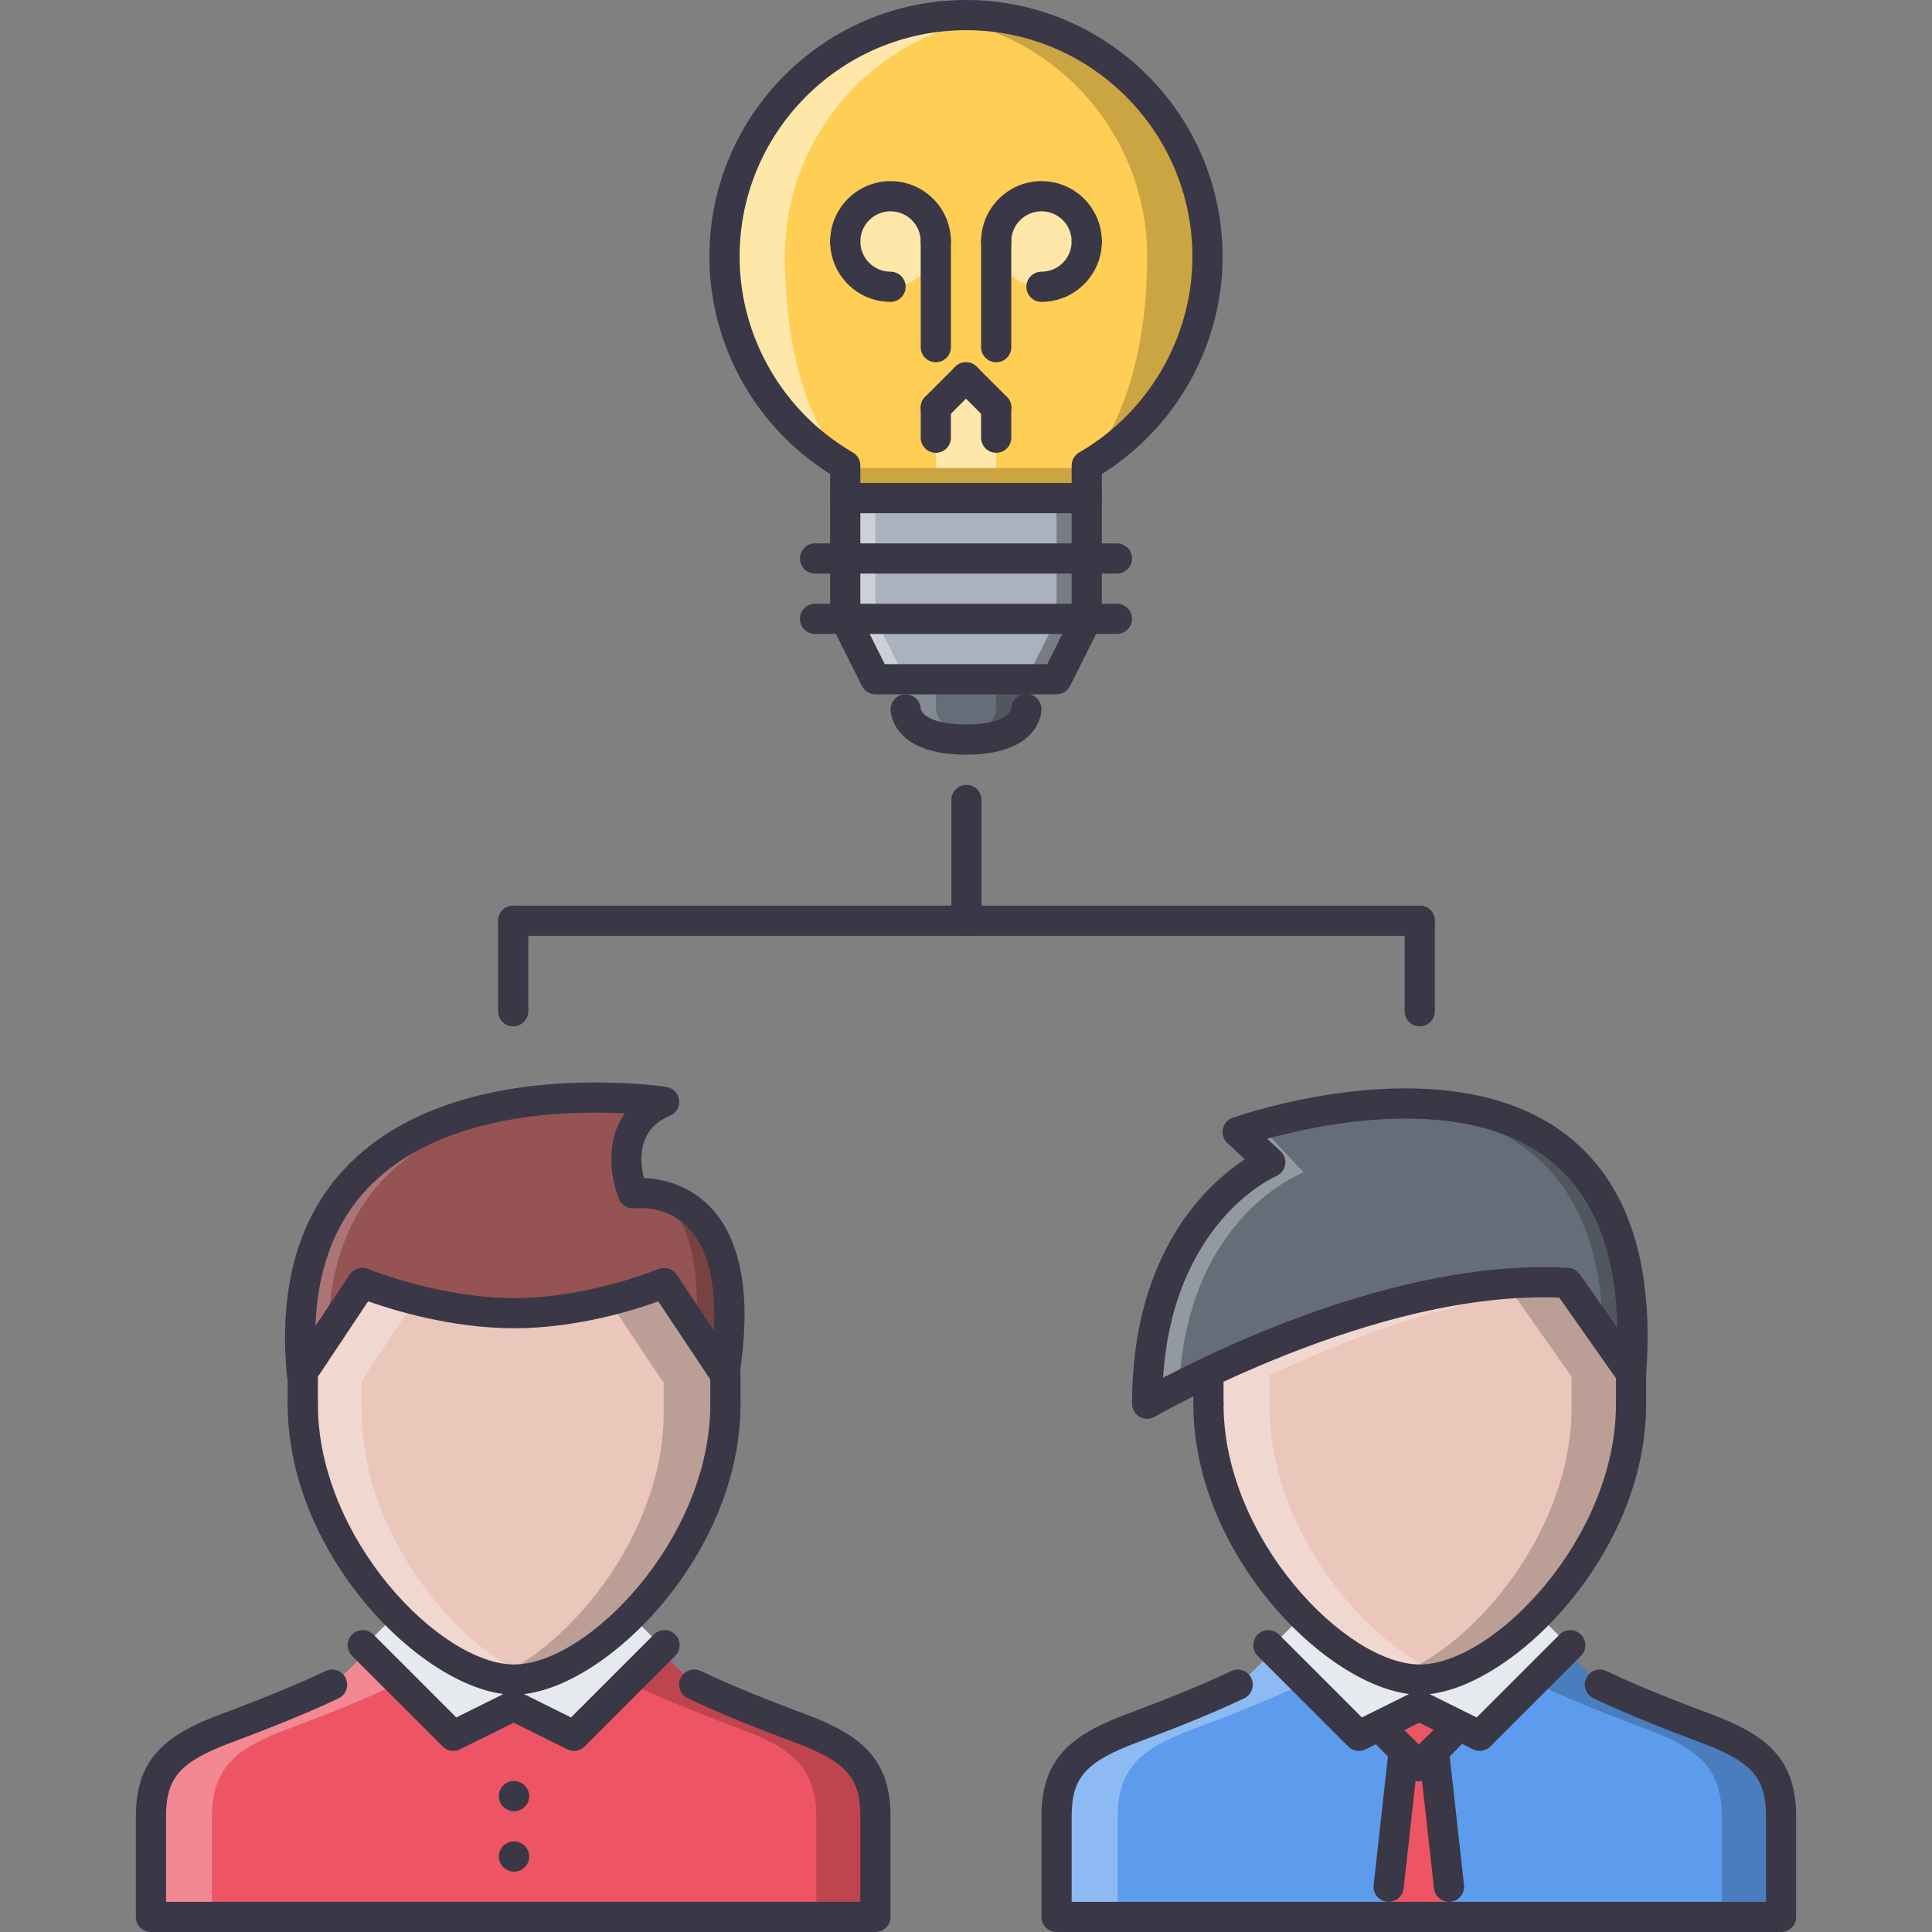 <?xml version="1.0" encoding="iso-8859-1"?>
<!-- Generator: Adobe Illustrator 19.0.0, SVG Export Plug-In . SVG Version: 6.00 Build 0)  -->
<svg version="1.1" id="Capa_1" xmlns="http://www.w3.org/2000/svg" xmlns:xlink="http://www.w3.org/1999/xlink" x="0px" y="0px"
   viewBox="0 0 512 512" style="enable-background:new 0 0 512 512;" xml:space="preserve">
<rect x="0" y="0" width="512" height="512" fill="#808080" stroke="none"/>
<path style="fill:#656D78;" d="M240,180v8c0,0,0,8,16,8s16-8,16-8v-8H240z"/>
<g style="opacity:0.2;">
  <path style="fill:#FFFFFF;" d="M248,188v-8h-8v8c0,0,0,8,16,8c1.516,0,2.758-0.133,4-0.258C248.125,194.5,248,188,248,188z"/>
</g>
<g style="opacity:0.2;">
  <path d="M264,188v-8h8v8c0,0,0,8-16,8c-1.516,0-2.758-0.133-4-0.258C263.875,194.5,264,188,264,188z"/>
</g>
<polygon style="fill:#AAB2BD;" points="280,180 232,180 224,164 224,132 288,132 288,164 "/>
<g style="opacity:0.4;">
  <polygon style="fill:#FFFFFF;" points="232,132 224,132 224,164 232,180 240,180 232,164  "/>
</g>
<g style="opacity:0.3;">
  <polygon points="280,132 288,132 288,164 280,180 272,180 280,164  "/>
</g>
<path style="fill:#FFCE54;" d="M320,68c0-35.352-28.656-64-64-64s-64,28.648-64,64c0,23.68,12.891,44.297,32,55.367V132h64v-8.633
  C307.109,112.297,320,91.68,320,68z"/>
<g style="opacity:0.5;">
  <path style="fill:#FFFFFF;" d="M208,68c0-32.633,24.438-59.5,56-63.445C261.375,4.227,258.719,4,256,4c-35.344,0-64,28.648-64,64
    c0,23.68,12.891,44.297,32,55.367C224,123.367,208,108,208,68z"/>
</g>
<g style="opacity:0.2;">
  <path d="M304,68c0-32.633-24.438-59.5-56-63.445C250.625,4.227,253.281,4,256,4c35.344,0,64,28.648,64,64
    c0,23.68-12.891,44.297-32,55.367C288,123.367,304,108,304,68z"/>
</g>
<path style="fill:#5D9CEC;" d="M472.172,508.242h-192v-8c0,0,0-5.359,0-18.641c0-13.359,6.719-18.406,20-23.359
  c6.547-2.484,18.313-6.883,28-11.523l9.359-9.281l22.797,22.805l16-7.922l16,7.922l22.719-22.719l9.125,9.109
  c9.75,4.727,21.438,9.125,28,11.609c13.359,4.953,20,10,20,23.359c0,13.281,0,18.641,0,18.641V508.242z"/>
<g style="opacity:0.3;">
  <path style="fill:#FFFFFF;" d="M296.172,481.602c0-13.359,6.719-18.406,20-23.359c6.547-2.484,18.313-6.883,28-11.523l1.328-1.313
    l-7.969-7.969l-9.359,9.281c-9.688,4.641-21.453,9.039-28,11.523c-13.281,4.953-20,10-20,23.359c0,13.281,0,18.641,0,18.641v8h16
    v-8C296.172,500.242,296.172,494.883,296.172,481.602z"/>
</g>
<g style="opacity:0.2;">
  <path d="M456.328,481.602c0-13.359-6.719-18.406-20-23.359c-6.547-2.484-18.313-6.883-28-11.523L407,445.406l7.969-7.969
    l9.359,9.281c9.688,4.641,21.453,9.039,28,11.523c13.281,4.953,20,10,20,23.359c0,13.281,0,18.641,0,18.641v8h-16v-8
    C456.328,500.242,456.328,494.883,456.328,481.602z"/>
</g>
<g>
  <polygon style="fill:#ED5564;" points="384.5,508.242 368.5,508.242 372.5,464.805 380.5,464.805  "/>
  <rect x="369.1" y="453.93" style="fill:#ED5564;" width="14.25" height="10.875"/>
</g>
<g>
  <polygon style="fill:#E6E9ED;" points="360.5,460.836 336.5,436.836 344.5,428.836 376.625,445.93 376.625,452.836   "/>
  <polygon style="fill:#E6E9ED;" points="392.5,460.836 416.5,436.836 408.5,428.836 376.375,445.93 376.375,452.836   "/>
</g>
<path style="fill:#656D78;" d="M328.25,300.836c0,0,112-40,104.242,64l-16.883-24c-34.883-2.078-73.922,13.516-95.281,23.68
  c-10,4.805-16.078,8.32-16.078,8.32c0-50,32.641-64,32.641-64L328.25,300.836z"/>
<g style="opacity:0.2;">
  <path d="M368.297,293.367c27.313,0.938,56.133,13.203,56.531,60.57l7.664,10.898C437.094,303.172,399.594,292.133,368.297,293.367z
    "/>
</g>
<g style="opacity:0.3;">
  <path style="fill:#FFFFFF;" d="M345.5,310.711l-9.25-9.875c0,0,18.563-6.625,40.047-7.469c-24.656-0.852-48.047,7.469-48.047,7.469
    l8.641,8c0,0-32.641,14-32.641,64c0,0,3.008-1.734,8.18-4.391C314.313,322.094,345.5,310.711,345.5,310.711z"/>
</g>
<path style="fill:#EAC6BB;" d="M432.492,364.836v8.078c0,38-34.641,73.047-56,73.047c-21.281,0-56-35.047-56-73.047v-8.078
  l-0.164-0.32c21.359-10.164,60.398-25.758,95.281-23.68L432.492,364.836z"/>
<g style="opacity:0.2;">
  <path d="M415.609,340.836c-5.203-0.313-10.492-0.125-15.813,0.273l16.695,23.727v8.078c0,33.531-26.969,64.734-47.992,71.609
    c2.797,0.906,5.492,1.438,7.992,1.438c21.359,0,56-35.047,56-73.047v-8.078L415.609,340.836z"/>
</g>
<g style="opacity:0.3;">
  <path style="fill:#FFFFFF;" d="M336.492,372.914v-8.078l-0.164-0.32c18.172-8.648,49.148-21.133,79.469-23.406l-0.188-0.273
    c-34.883-2.078-73.922,13.516-95.281,23.68l0.164,0.32v8.078c0,38,34.719,73.047,56,73.047c2.508,0,5.211-0.531,8.008-1.438
    C363.523,437.648,336.492,406.445,336.492,372.914z"/>
</g>
<path style="fill:#EAC6BB;" d="M191.891,374.234c0,38-34.625,73.047-56,73.047c-21.266,0-56-35.047-56-73.047v-8.078l-0.156-0.078
  l15.922-23.922c0,0,19.516,8,40.234,8c20.813,0,39.766-8,39.766-8l16,24h0.234V374.234z"/>
<g style="opacity:0.2;">
  <path d="M191.656,366.156l-16-24c0,0-5.234,2.188-13.156,4.266l13.156,19.734h0.234v8.078c0,33.539-26.953,64.734-47.984,71.609
    c2.797,0.914,5.484,1.438,7.984,1.438c21.375,0,56-35.047,56-73.047v-8.078H191.656z"/>
</g>
<g style="opacity:0.3;">
  <path style="fill:#FFFFFF;" d="M95.891,374.234v-8.078l-0.156-0.078l13.125-19.703c-7.938-2.063-13.203-4.219-13.203-4.219
    l-15.922,23.922l0.156,0.078v8.078c0,38,34.734,73.047,56,73.047c2.516,0,5.219-0.523,8.016-1.438
    C122.938,438.969,95.891,407.773,95.891,374.234z"/>
</g>
<path style="fill:#965353;" d="M167.148,315.844c0,0,32.398-4.555,24.242,47.766l-16-24c0,0-18.961,8-39.766,8
  c-20.719,0-40.234-8-40.234-8l-15.922,23.922l-0.078,0.078c-8.242-88,96.078-70.484,96.078-70.484
  C159.945,299.453,167.148,315.844,167.148,315.844z"/>
<g style="opacity:0.2;">
  <path d="M167.148,315.844c0,0,19.859-3.844,17.352,37.422l6.891,10.344C199.547,311.289,167.148,315.844,167.148,315.844z"/>
</g>
<g style="opacity:0.2;">
  <path style="fill:#FFFFFF;" d="M159.172,291.766c-28.992-0.781-85.953,5.938-79.781,71.844l0.078-0.078l7.555-11.344
    C88.086,302.008,130.93,292.516,159.172,291.766z"/>
</g>
<path style="fill:#ED5564;" d="M232.156,508.25h-192v-8c0,0,0-5.359,0-18.641c0-13.359,6.719-18.406,20-23.359
  c6.563-2.484,18.328-6.883,28-11.523l9.359-9.281l22.797,22.805l16-7.922l16,7.922l22.719-22.719l9.125,9.109
  c9.766,4.727,21.438,9.125,28,11.609c13.359,4.953,20,10,20,23.359c0,13.281,0,18.641,0,18.641V508.25z"/>
<g style="opacity:0.3;">
  <path style="fill:#FFFFFF;" d="M56.156,481.609c0-13.359,6.719-18.406,20-23.359c6.563-2.484,18.328-6.883,28-11.523l1.328-1.313
    l-7.969-7.969l-9.359,9.281c-9.672,4.641-21.438,9.039-28,11.523c-13.281,4.953-20,10-20,23.359c0,13.281,0,18.641,0,18.641v8h16
    v-8C56.156,500.25,56.156,494.891,56.156,481.609z"/>
</g>
<g style="opacity:0.2;">
  <path d="M216.328,481.609c0-13.359-6.719-18.406-20-23.359c-6.563-2.484-18.328-6.883-28-11.523L167,445.414l7.969-7.969
    l9.359,9.281c9.672,4.641,21.438,9.039,28,11.523c13.281,4.953,20,10,20,23.359c0,13.281,0,18.641,0,18.641v8h-16v-8
    C216.328,500.25,216.328,494.891,216.328,481.609z"/>
</g>
<g>
  <polygon style="fill:#E6E9ED;" points="119.938,460.844 95.938,436.844 103.938,428.844 136.063,445.938 136.063,452.844   "/>
  <polygon style="fill:#E6E9ED;" points="151.938,460.844 175.938,436.844 167.938,428.844 135.813,445.938 135.813,452.844  "/>
</g>
<g style="opacity:0.5;">
  <circle style="fill:#FFFFFF;" cx="236" cy="64" r="12"/>
</g>
<g style="opacity:0.5;">
  <circle style="fill:#FFFFFF;" cx="276" cy="64" r="12"/>
</g>
<g style="opacity:0.5;">
  <polygon style="fill:#FFFFFF;" points="264,124.008 248,124.008 248,108 256,100 264,108  "/>
</g>
<g style="opacity:0.2;">
  <rect x="224" y="124.01" width="64" height="7.992"/>
</g>
<g>
  <path style="fill:#3A3847;" d="M136.242,480c-2.211,0-4.039-1.789-4.039-4s1.75-4,3.953-4h0.086c2.203,0,4,1.789,4,4
    S138.445,480,136.242,480z"/>
  <path style="fill:#3A3847;" d="M136.242,496c-2.211,0-4.039-1.789-4.039-4s1.75-4,3.953-4h0.086c2.203,0,4,1.789,4,4
    S138.445,496,136.242,496z"/>
  <path style="fill:#3A3847;" d="M136,512H40c-2.211,0-4-1.789-4-4v-26.656c0-15.594,8.289-21.742,22.602-27.094
    c4.789-1.789,17.516-6.547,27.672-11.398c2-0.969,4.375-0.117,5.336,1.883c0.953,2,0.109,4.383-1.883,5.336
    c-9.391,4.484-20.664,8.813-28.328,11.68C47.742,466.852,44,471.063,44,481.344V504h92c2.211,0,4,1.789,4,4S138.211,512,136,512z"
    />
  <path style="fill:#3A3847;" d="M232,512h-96c-2.211,0-4-1.789-4-4s1.789-4,4-4h92v-22.656c0-10.281-3.742-14.492-17.398-19.594
    c-7.664-2.867-18.945-7.203-28.344-11.703c-1.992-0.953-2.836-3.344-1.883-5.336c0.953-2.008,3.367-2.836,5.336-1.883
    c9.117,4.367,20.172,8.609,27.688,11.422c14.313,5.352,22.602,11.5,22.602,27.094V508C236,510.211,234.211,512,232,512z"/>
  <path style="fill:#3A3847;" d="M136.242,449.094c-22.602,0-60-35.977-60-76.977c0-2.211,1.789-4,4-4s4,1.789,4,4
    c0,35.57,32.438,68.977,52,68.977s52-33.406,52-68.977c0-2.211,1.789-4,4-4s4,1.789,4,4
    C196.242,413.117,158.844,449.094,136.242,449.094z"/>
  <path style="fill:#3A3847;" d="M80,368c-0.328,0-0.656-0.039-0.977-0.125c-1.648-0.414-2.852-1.813-3.008-3.5
    c-2.133-22.773,2.852-40.969,14.805-54.102c17.625-19.352,46.188-23.414,67.055-23.414c10.891,0,18.414,1.141,18.734,1.188
    c1.773,0.273,3.148,1.695,3.359,3.477c0.219,1.789-0.789,3.492-2.445,4.18c-8.766,3.602-7.977,12.086-6.875,16.469
    c4.078,0.164,12.289,1.477,18.547,8.773c7.609,8.898,9.883,23.586,6.758,43.672c-0.258,1.625-1.484,2.938-3.094,3.289
    c-1.633,0.352-3.273-0.32-4.188-1.688l-14.227-21.336c-6.367,2.305-21.625,7.117-38.203,7.117c-16.633,0-32.234-4.844-38.68-7.141
    l-14.234,21.359C82.578,367.352,81.313,368,80,368z M176,336c1.305,0,2.57,0.641,3.328,1.781l9.867,14.805
    c0.617-11.984-1.445-21.016-6.078-26.438c-4.477-5.219-10.344-6-13.445-6c-0.781,0-1.281,0.055-1.383,0.063
    c-1.773,0.258-3.555-0.773-4.242-2.461c-2.211-5.445-3.727-15.328,1.539-22.688c-2.281-0.117-4.883-0.203-7.711-0.203
    c-19.25,0-45.484,3.609-61.141,20.805c-8.211,9.016-12.609,21-13.141,35.734l9.078-13.617c1.055-1.586,3.078-2.219,4.844-1.484
    c0.188,0.078,19.031,7.703,38.727,7.703c19.68,0,38.023-7.609,38.203-7.688C174.953,336.102,175.477,336,176,336z"/>
  <path style="fill:#3A3847;" d="M192.242,376.117c-2.211,0-4-1.789-4-4V364c0-2.211,1.789-4,4-4s4,1.789,4,4v8.117
    C196.242,374.328,194.453,376.117,192.242,376.117z"/>
  <path style="fill:#3A3847;" d="M80.242,376.117c-2.211,0-4-1.789-4-4V364c0-2.211,1.789-4,4-4s4,1.789,4,4v8.117
    C84.242,374.328,82.453,376.117,80.242,376.117z"/>
  <path style="fill:#3A3847;" d="M120.125,464c-1.039,0-2.063-0.406-2.828-1.172l-24-24c-1.563-1.563-1.563-4.094,0-5.656
    s4.094-1.563,5.656,0l21.969,21.969l13.539-6.727c1.961-0.969,4.375-0.18,5.367,1.805c0.977,1.984,0.172,4.383-1.805,5.367
    l-16.117,8C121.336,463.867,120.727,464,120.125,464z"/>
  <path style="fill:#3A3847;" d="M152.117,464c-0.602,0-1.211-0.133-1.781-0.414l-16.117-8c-1.977-0.984-2.781-3.383-1.805-5.367
    c0.992-1.984,3.375-2.773,5.367-1.805l13.539,6.727l21.969-21.969c1.563-1.563,4.094-1.563,5.656,0s1.563,4.094,0,5.656l-24,24
    C154.18,463.594,153.156,464,152.117,464z"/>
  <path style="fill:#3A3847;" d="M376,512h-96c-2.211,0-4-1.789-4-4v-26.656c0-15.594,8.289-21.742,22.602-27.094
    c8.188-3.063,18.734-7.133,27.672-11.398c2.008-0.969,4.383-0.117,5.336,1.883s0.109,4.383-1.883,5.336
    c-9.219,4.398-19.977,8.555-28.32,11.672c-13.664,5.109-17.406,9.32-17.406,19.602V504h92c2.211,0,4,1.789,4,4S378.211,512,376,512
    z"/>
  <path style="fill:#3A3847;" d="M472,512h-96c-2.211,0-4-1.789-4-4s1.789-4,4-4h92v-22.656c0-10.281-3.742-14.492-17.398-19.594
    c-8.352-3.133-19.117-7.281-28.344-11.703c-1.992-0.953-2.836-3.344-1.883-5.336c0.953-2.008,3.367-2.836,5.336-1.883
    c8.945,4.289,19.5,8.359,27.695,11.43C467.711,459.602,476,465.75,476,481.344V508C476,510.211,474.211,512,472,512z"/>
  <path style="fill:#3A3847;" d="M376.242,449.094c-22.602,0-59.992-35.977-59.992-76.977c0-2.211,1.789-4,4-4s4,1.789,4,4
    c0,35.57,32.438,68.977,51.992,68.977c19.563,0,52.008-33.406,52.008-68.977c0-2.211,1.789-4,4-4s4,1.789,4,4
    C436.25,413.117,398.852,449.094,376.242,449.094z"/>
  <path style="fill:#3A3847;" d="M432.25,376.117c-2.211,0-4-1.789-4-4V364c0-2.211,1.789-4,4-4s4,1.789,4,4v8.117
    C436.25,374.328,434.461,376.117,432.25,376.117z"/>
  <path style="fill:#3A3847;" d="M320.25,376.117c-2.211,0-4-1.789-4-4V364c0-2.211,1.789-4,4-4s4,1.789,4,4v8.117
    C324.25,374.328,322.461,376.117,320.25,376.117z"/>
  <path style="fill:#3A3847;" d="M360.125,464c-1.039,0-2.063-0.406-2.828-1.172l-24-24c-1.563-1.563-1.563-4.094,0-5.656
    s4.094-1.563,5.656,0l21.969,21.969l13.547-6.727c1.992-0.969,4.375-0.18,5.367,1.805c0.977,1.984,0.172,4.383-1.805,5.367
    l-16.125,8C361.336,463.867,360.727,464,360.125,464z"/>
  <path style="fill:#3A3847;" d="M392.125,464c-0.602,0-1.211-0.133-1.781-0.414l-16.125-8c-1.977-0.984-2.781-3.383-1.805-5.367
    c0.992-1.984,3.375-2.773,5.367-1.805l13.547,6.727l21.969-21.969c1.563-1.563,4.094-1.563,5.656,0s1.563,4.094,0,5.656l-24,24
    C394.188,463.594,393.164,464,392.125,464z"/>
  <path style="fill:#3A3847;" d="M304,376c-0.688,0-1.375-0.18-1.992-0.531C300.766,374.75,300,373.43,300,372
    c-0.008-40.266,20.125-58.367,29.898-64.781l-4.617-4.281c-1.023-0.953-1.484-2.367-1.203-3.742
    c0.281-1.367,1.258-2.492,2.578-2.961c0.891-0.32,22.094-7.797,45.813-7.797c21.313,0,37.688,5.992,48.656,17.805
    c11.938,12.867,17.023,32.398,15.117,58.055c-0.125,1.688-1.297,3.109-2.93,3.563c-1.648,0.438-3.359-0.18-4.336-1.563
    L413.234,343.9c-48.945-2.039-106.664,31.234-107.227,31.563C305.391,375.82,304.695,376,304,376z M335.82,301.789l3.531,3.273
    c0.992,0.922,1.453,2.281,1.227,3.617c-0.234,1.336-1.125,2.461-2.367,3c-1.156,0.508-27.328,12.469-29.992,53.453
    c16.883-8.867,64.922-31.727,107.398-29.125c1.219,0.07,2.336,0.695,3.039,1.695l9.953,14.164
    c-0.344-17.5-4.82-30.984-13.352-40.18c-9.391-10.117-23.789-15.25-42.789-15.25C357.703,296.438,343.672,299.617,335.82,301.789z"
    />
  <path style="fill:#3A3847;" d="M376,472c-1.023,0-2.047-0.391-2.828-1.172l-8-8c-1.563-1.563-1.563-4.094,0-5.656
    s4.094-1.563,5.656,0l8,8c1.563,1.563,1.563,4.094,0,5.656C378.047,471.609,377.023,472,376,472z"/>
  <path style="fill:#3A3847;" d="M376,472c-1.023,0-2.047-0.391-2.828-1.172c-1.563-1.563-1.563-4.094,0-5.656l8-8
    c1.563-1.563,4.094-1.563,5.656,0s1.563,4.094,0,5.656l-8,8C378.047,471.609,377.023,472,376,472z"/>
  <path style="fill:#3A3847;" d="M368.008,504c-0.148,0-0.297-0.008-0.453-0.023c-2.195-0.242-3.773-2.219-3.531-4.422l4-36
    c0.242-2.188,2.141-3.773,4.422-3.531c2.195,0.242,3.773,2.219,3.531,4.422l-4,36C371.75,502.484,370.016,504,368.008,504z"/>
  <path style="fill:#3A3847;" d="M383.992,504c-2.008,0-3.742-1.516-3.969-3.555l-4-36c-0.242-2.203,1.336-4.18,3.531-4.422
    c2.25-0.234,4.18,1.344,4.422,3.531l4,36c0.242,2.203-1.336,4.18-3.531,4.422C384.289,503.992,384.141,504,383.992,504z"/>
  <path style="fill:#3A3847;" d="M136,272c-2.211,0-4-1.789-4-4v-24c0-2.211,1.789-4,4-4s4,1.789,4,4v24
    C140,270.211,138.211,272,136,272z"/>
  <path style="fill:#3A3847;" d="M376.25,272c-2.211,0-4-1.789-4-4v-24c0-2.211,1.789-4,4-4s4,1.789,4,4v24
    C380.25,270.211,378.461,272,376.25,272z"/>
  <path style="fill:#3A3847;" d="M376.25,248H136c-2.211,0-4-1.789-4-4s1.789-4,4-4h240.25c2.211,0,4,1.789,4,4
    S378.461,248,376.25,248z"/>
  <path style="fill:#3A3847;" d="M256.125,248c-2.211,0-4-1.789-4-4v-32c0-2.211,1.789-4,4-4s4,1.789,4,4v32
    C260.125,246.211,258.336,248,256.125,248z"/>
  <path style="fill:#3A3847;" d="M288,136h-64c-2.211,0-4-1.789-4-4v-6.375C200.203,113.234,188,91.367,188,68
    c0-37.492,30.508-68,68-68s68,30.508,68,68c0,23.367-12.203,45.234-32,57.625V132C292,134.211,290.211,136,288,136z M228,128h56
    v-4.633c0-1.43,0.758-2.742,1.992-3.461C304.5,109.188,316,89.297,316,68c0-33.086-26.914-60-60-60s-60,26.914-60,60
    c0,21.297,11.5,41.188,30.008,51.906c1.234,0.719,1.992,2.031,1.992,3.461V128z"/>
  <path style="fill:#3A3847;" d="M280,184h-48c-1.516,0-2.898-0.859-3.578-2.211l-8-16C220.148,165.234,220,164.617,220,164v-32
    c0-2.211,1.789-4,4-4h64c2.211,0,4,1.789,4,4v32c0,0.617-0.148,1.234-0.422,1.789l-8,16C282.898,183.141,281.516,184,280,184z
     M234.469,176h43.063L284,163.055V136h-56v27.055L234.469,176z"/>
  <path style="fill:#3A3847;" d="M296,152h-80c-2.211,0-4-1.789-4-4s1.789-4,4-4h80c2.211,0,4,1.789,4,4S298.211,152,296,152z"/>
  <path style="fill:#3A3847;" d="M296,168h-80c-2.211,0-4-1.789-4-4s1.789-4,4-4h80c2.211,0,4,1.789,4,4S298.211,168,296,168z"/>
  <path style="fill:#3A3847;" d="M248,120c-2.211,0-4-1.789-4-4v-8c0-2.211,1.789-4,4-4s4,1.789,4,4v8
    C252,118.211,250.211,120,248,120z"/>
  <path style="fill:#3A3847;" d="M264,120c-2.211,0-4-1.789-4-4v-8c0-2.211,1.789-4,4-4s4,1.789,4,4v8
    C268,118.211,266.211,120,264,120z"/>
  <path style="fill:#3A3847;" d="M248,112c-1.023,0-2.047-0.391-2.828-1.172c-1.563-1.563-1.563-4.094,0-5.656l8-8
    c1.563-1.563,4.094-1.563,5.656,0s1.563,4.094,0,5.656l-8,8C250.047,111.609,249.023,112,248,112z"/>
  <path style="fill:#3A3847;" d="M264,112c-1.023,0-2.047-0.391-2.828-1.172l-8-8c-1.563-1.563-1.563-4.094,0-5.656
    s4.094-1.563,5.656,0l8,8c1.563,1.563,1.563,4.094,0,5.656C266.047,111.609,265.023,112,264,112z"/>
  <path style="fill:#3A3847;" d="M248,96c-2.211,0-4-1.789-4-4V64c0-2.211,1.789-4,4-4s4,1.789,4,4v28C252,94.211,250.211,96,248,96z
    "/>
  <path style="fill:#3A3847;" d="M248,68c-2.211,0-4-1.789-4-4c0-4.414-3.586-8-8-8s-8,3.586-8,8c0,2.211-1.789,4-4,4s-4-1.789-4-4
    c0-8.82,7.18-16,16-16s16,7.18,16,16C252,66.211,250.211,68,248,68z"/>
  <path style="fill:#3A3847;" d="M236,80c-8.82,0-16-7.18-16-16c0-2.211,1.789-4,4-4s4,1.789,4,4c0,4.414,3.586,8,8,8
    c2.211,0,4,1.789,4,4S238.211,80,236,80z"/>
  <path style="fill:#3A3847;" d="M264,96c-2.211,0-4-1.789-4-4V64c0-2.211,1.789-4,4-4s4,1.789,4,4v28C268,94.211,266.211,96,264,96z
    "/>
  <path style="fill:#3A3847;" d="M288,68c-2.211,0-4-1.789-4-4c0-4.414-3.586-8-8-8s-8,3.586-8,8c0,2.211-1.789,4-4,4s-4-1.789-4-4
    c0-8.82,7.18-16,16-16s16,7.18,16,16C292,66.211,290.211,68,288,68z"/>
  <path style="fill:#3A3847;" d="M276,80c-2.211,0-4-1.789-4-4s1.789-4,4-4c4.414,0,8-3.586,8-8c0-2.211,1.789-4,4-4s4,1.789,4,4
    C292,72.82,284.82,80,276,80z"/>
  <path style="fill:#3A3847;" d="M256,200c-19.773,0-20-11.508-20-12c0-2.211,1.789-4,4-4c2.148,0,3.898,1.688,3.992,3.805
    C244.227,189.273,247.016,192,256,192c9.047,0,11.813-2.766,12.008-4.219c0-2.211,1.789-3.891,4-3.891
    c2.203,0,3.992,1.898,3.992,4.109C276,188.492,275.773,200,256,200z"/>
</g>
<g>
</g>
<g>
</g>
<g>
</g>
<g>
</g>
<g>
</g>
<g>
</g>
<g>
</g>
<g>
</g>
<g>
</g>
<g>
</g>
<g>
</g>
<g>
</g>
<g>
</g>
<g>
</g>
<g>
</g>
</svg>